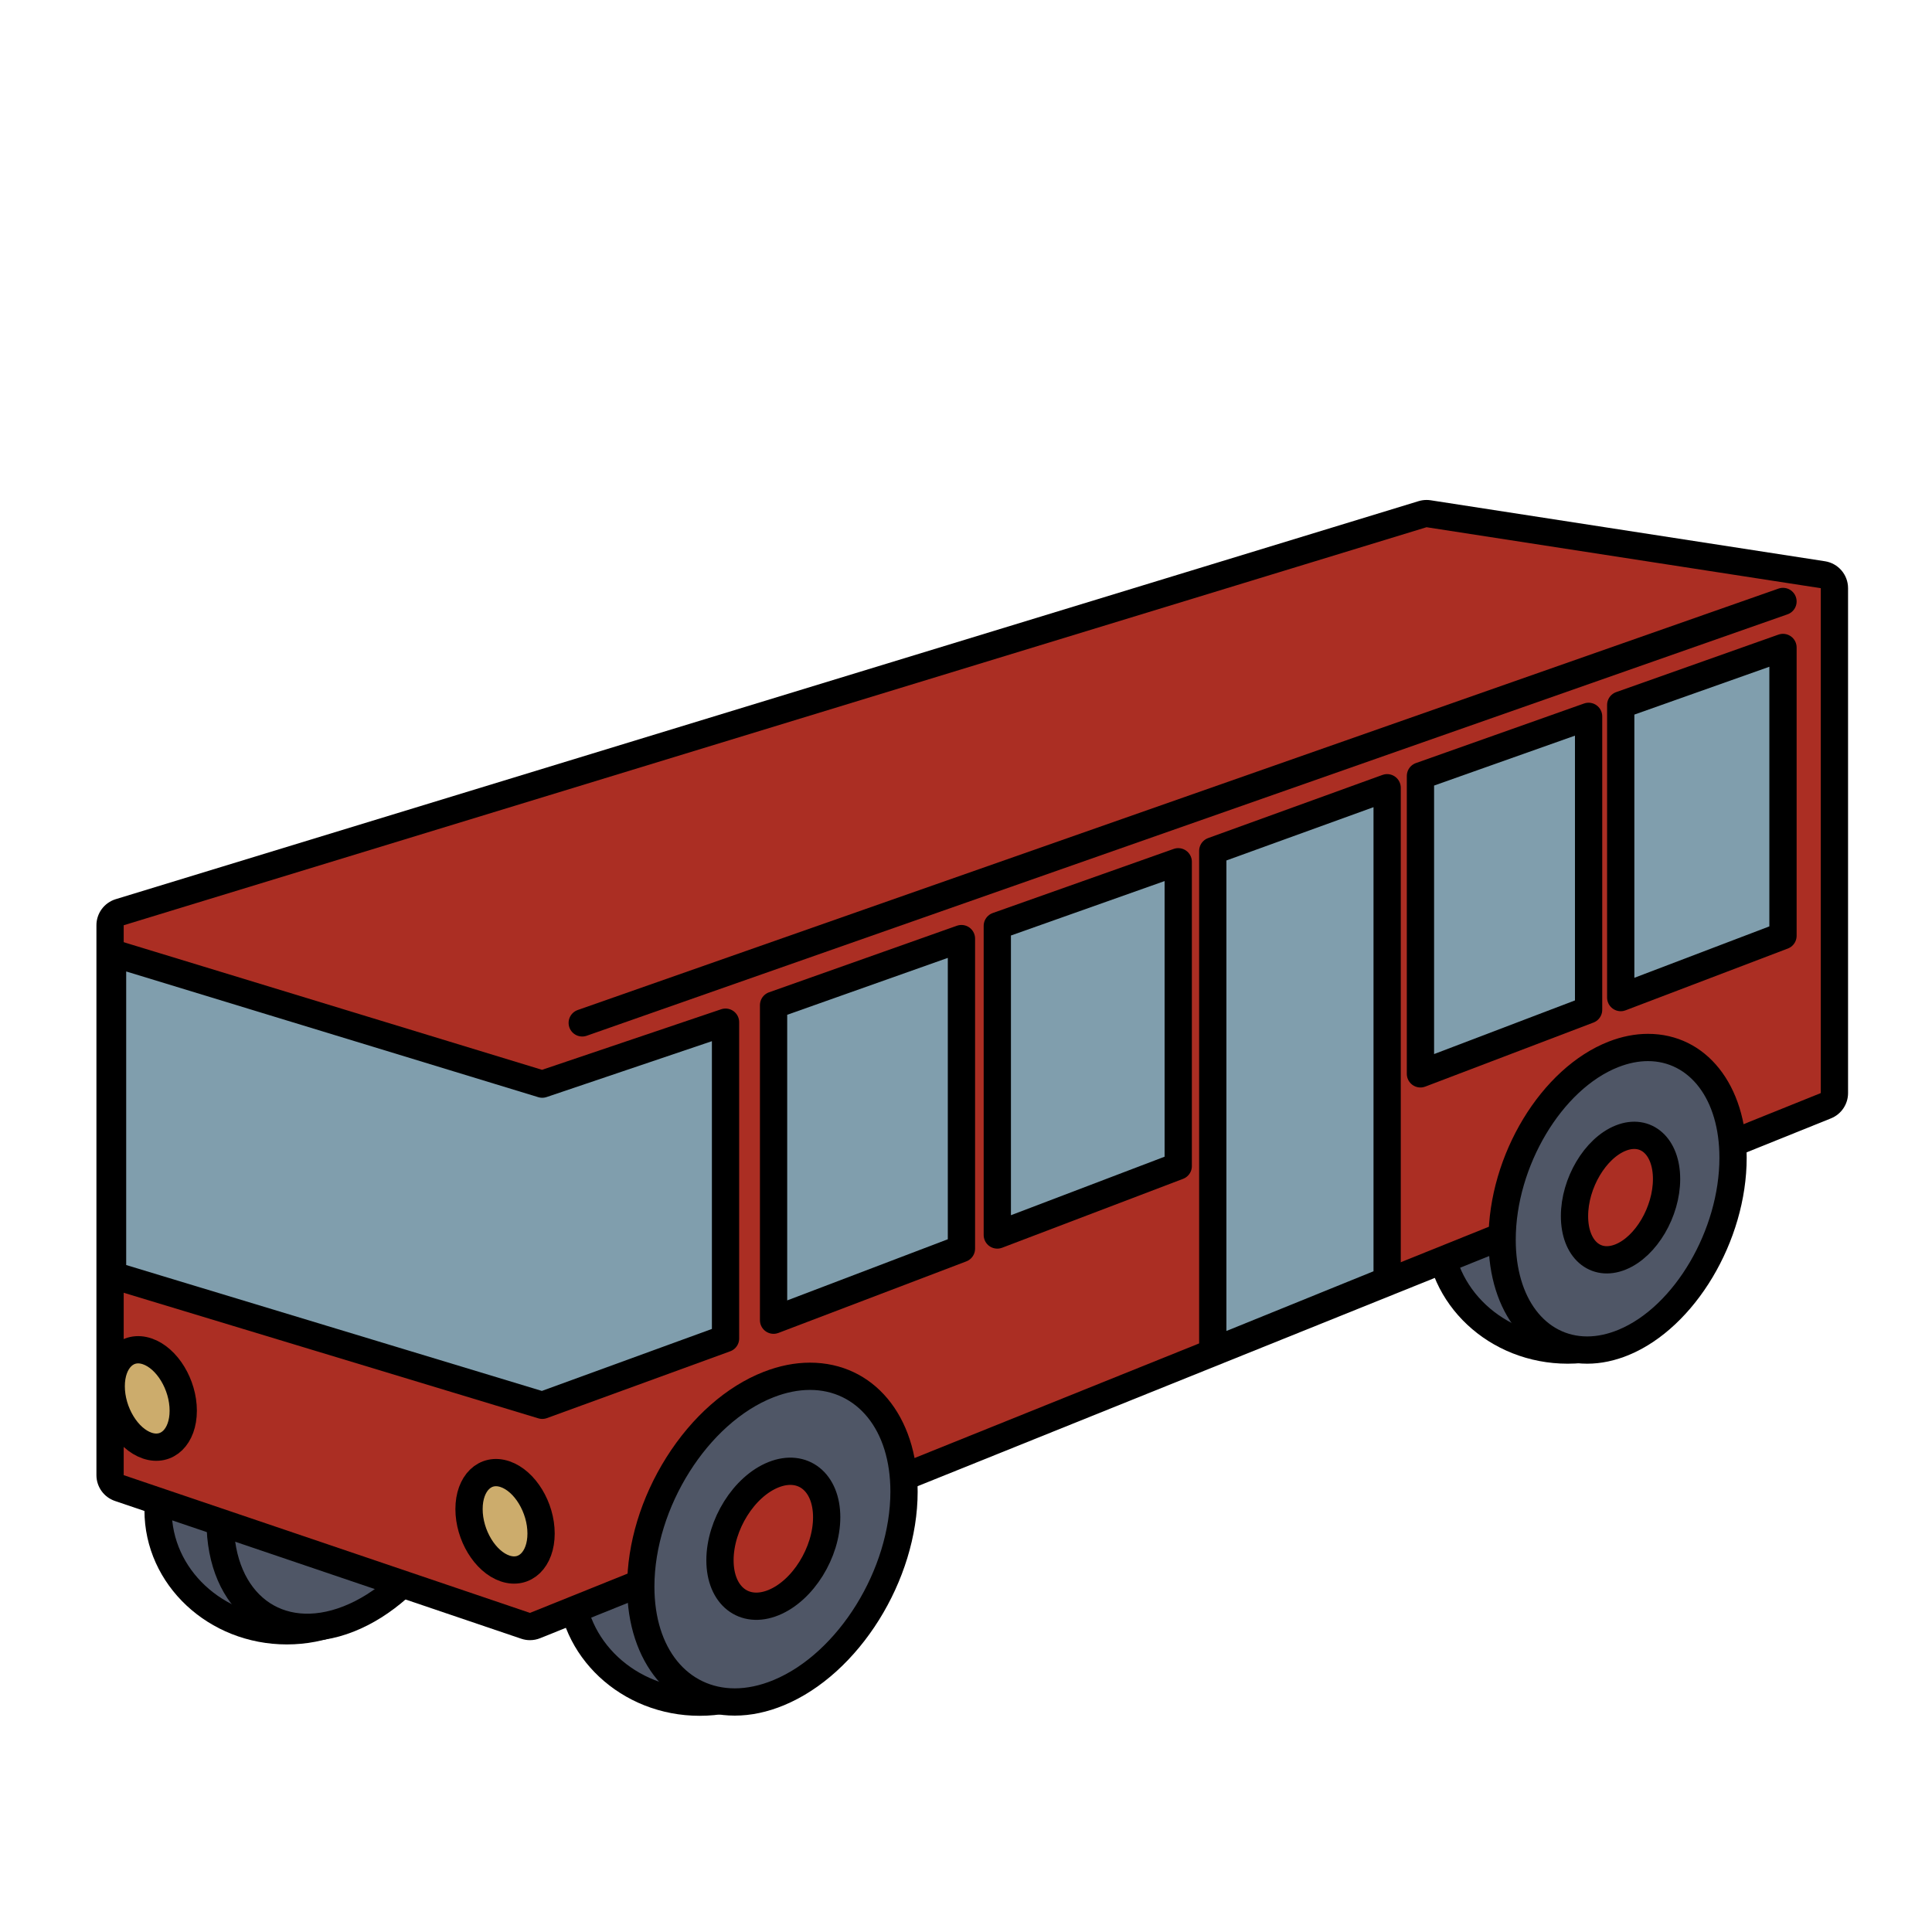 <?xml version="1.0" encoding="utf-8"?>
<!-- Generator: Adobe Illustrator 16.0.0, SVG Export Plug-In . SVG Version: 6.00 Build 0)  -->
<!DOCTYPE svg PUBLIC "-//W3C//DTD SVG 1.1//EN" "http://www.w3.org/Graphics/SVG/1.1/DTD/svg11.dtd">
<svg version="1.1" xmlns="http://www.w3.org/2000/svg" xmlns:xlink="http://www.w3.org/1999/xlink" x="0px" y="0px"
	 width="566.93px" height="566.93px" viewBox="0 0 566.93 566.93" enable-background="new 0 0 566.93 566.93" xml:space="preserve">
<g id="fond" display="none">
	
		<rect x="-10849.873" y="-10145.944" display="inline" fill-rule="evenodd" clip-rule="evenodd" fill="#58595B" width="15942.492" height="15814.695"/>
</g>
<g id="en_cours">
</g>
<g id="fini">
	<g>
		
			<ellipse fill="#4F5666" stroke="#000000" stroke-width="8" stroke-linecap="round" stroke-linejoin="round" stroke-miterlimit="10" cx="84.178" cy="443.202" rx="37.789" ry="35.342"/>
		
			<ellipse fill="#4F5666" stroke="#000000" stroke-width="8" stroke-linecap="round" stroke-linejoin="round" stroke-miterlimit="10" cx="205.307" cy="464.146" rx="37.789" ry="35.342"/>
		
			<ellipse fill="#4F5666" stroke="#000000" stroke-width="8" stroke-linecap="round" stroke-linejoin="round" stroke-miterlimit="10" cx="460.025" cy="360.823" rx="37.789" ry="35.342"/>
		
			<path fill="#4F5666" stroke="#000000" stroke-width="8" stroke-linecap="round" stroke-linejoin="round" stroke-miterlimit="10" d="
			M139.268,417.842c0,23.555-16.447,49.135-36.951,57.219c-20.732,8.175-37.717-4.621-37.717-28.664
			c0-24.042,16.984-49.826,37.717-57.509C122.82,381.29,139.268,394.29,139.268,417.842z"/>
		<g>
			<path fill="#AB2E23" d="M155.516,477.293c-0.434,0-0.867-0.07-1.284-0.212L35.013,436.659c-1.624-0.55-2.716-2.074-2.716-3.788
				V271.508c0-1.759,1.149-3.312,2.831-3.825l382.311-116.799c0.38-0.116,0.774-0.175,1.169-0.175c0.204,0,0.408,0.016,0.611,0.047
				l115.689,17.891c1.95,0.302,3.389,1.98,3.389,3.953v148.155c0,1.632-0.992,3.101-2.506,3.711L157.01,477.003
				C156.531,477.196,156.023,477.293,155.516,477.293z"/>
			<path d="M418.607,154.709L534.297,172.6v148.155L155.516,473.293L36.297,432.871V271.508L418.607,154.709 M418.607,146.709
				c-0.79,0-1.578,0.117-2.338,0.349L33.959,263.856c-3.364,1.028-5.662,4.134-5.662,7.651v161.363c0,3.429,2.185,6.476,5.432,7.576
				l119.219,40.422c0.834,0.283,1.701,0.424,2.568,0.424c1.016,0,2.031-0.193,2.988-0.579l378.781-152.538
				c3.028-1.22,5.012-4.156,5.012-7.421V172.6c0-3.946-2.877-7.303-6.777-7.906L419.83,146.803
				C419.424,146.74,419.016,146.709,418.607,146.709L418.607,146.709z"/>
		</g>
		<g>
			<path fill="#4F5666" d="M215.611,499.435c-16.237,0-27.578-13.919-27.578-33.848c0-24.614,16.825-51.216,37.507-59.299
				c4.122-1.611,8.207-2.428,12.142-2.428c16.249,0,27.598,13.916,27.598,33.841c0,24.536-16.144,50.449-36.751,58.994
				C224.144,498.513,219.798,499.435,215.611,499.435z"/>
			<path d="M237.682,407.86c13.74-0.001,23.598,11.607,23.598,29.841c0,22.69-15.266,47.414-34.283,55.299
				c-3.98,1.649-7.813,2.435-11.385,2.435c-13.684,0-23.578-11.494-23.578-29.848c0-23.144,15.738-48.06,34.963-55.573
				C230.731,408.554,234.322,407.86,237.682,407.86 M237.683,399.86L237.683,399.86c-4.436,0-9.011,0.909-13.599,2.702
				c-10.889,4.256-21.027,13.175-28.548,25.112c-7.418,11.776-11.503,25.24-11.503,37.912c0,22.284,12.985,37.848,31.578,37.848
				c4.715,0,9.576-1.024,14.448-3.045c21.993-9.117,39.22-36.654,39.22-62.688C269.279,415.421,256.286,399.86,237.683,399.86
				L237.683,399.86z"/>
		</g>
		<g>
			<path fill="#4F5666" d="M465.744,396.166c-14.696,0-24.961-13.309-24.961-32.364c0-22.958,14.669-47.37,32.7-54.418
				c3.411-1.333,6.807-2.01,10.093-2.01c14.703,0,24.973,13.307,24.973,32.358c0,22.918-14.09,46.712-32.077,54.169
				C472.848,395.404,469.238,396.166,465.744,396.166z"/>
			<path d="M483.576,311.374c12.174-0.001,20.973,11.127,20.973,28.358c0,21.096-13.188,43.666-29.609,50.474
				c-3.203,1.328-6.293,1.96-9.195,1.96c-12.125,0-20.961-11.026-20.961-28.364c0-21.486,13.572-44.21,30.156-50.692
				C477.946,311.935,480.847,311.375,483.576,311.374 M483.578,303.374v8V303.374h-0.003c-3.786,0.001-7.671,0.77-11.548,2.284
				c-19.764,7.726-35.244,33.265-35.244,58.144c0,21.41,11.909,36.364,28.961,36.364c4.022,0,8.147-0.864,12.26-2.57
				c19.371-8.03,34.545-33.446,34.545-57.863C512.549,318.325,500.636,303.374,483.578,303.374L483.578,303.374z"/>
		</g>
		
			<path fill="#AB2E23" stroke="#000000" stroke-width="8" stroke-linecap="round" stroke-linejoin="round" stroke-miterlimit="10" d="
			M242.584,445.229c0,10.316-6.961,21.522-15.588,25.042c-8.666,3.537-15.725-2.021-15.725-12.432s7.059-21.653,15.725-25.098
			C235.623,429.315,242.584,434.913,242.584,445.229z"/>
		
			<path fill="#AB2E23" stroke="#000000" stroke-width="8" stroke-linecap="round" stroke-linejoin="round" stroke-miterlimit="10" d="
			M489.041,345.979c0,9.586-6.01,19.809-13.451,22.848c-7.477,3.051-13.564-2.302-13.564-11.968c0-9.667,6.088-19.921,13.564-22.892
			C483.031,331.008,489.041,336.393,489.041,345.979z"/>
		
			<polygon fill="#809EAD" stroke="#000000" stroke-width="8" stroke-linecap="round" stroke-linejoin="round" stroke-miterlimit="10" points="
			282.127,366.407 226.998,387.4 226.998,294.957 282.127,275.423 		"/>
		
			<polygon fill="#809EAD" stroke="#000000" stroke-width="8" stroke-linecap="round" stroke-linejoin="round" stroke-miterlimit="10" points="
			345.742,342.182 292.65,362.399 292.65,271.692 345.742,252.88 		"/>
		
			<polygon fill="#809EAD" stroke="#000000" stroke-width="8" stroke-linecap="round" stroke-linejoin="round" stroke-miterlimit="10" points="
			407.045,375.741 355.879,396.506 355.879,249.688 407.045,231.156 		"/>
		
			<polygon fill="#809EAD" stroke="#000000" stroke-width="8" stroke-linecap="round" stroke-linejoin="round" stroke-miterlimit="10" points="
			466.16,296.323 416.82,315.113 416.82,227.691 466.16,210.208 		"/>
		
			<polygon fill="#809EAD" stroke="#000000" stroke-width="8" stroke-linecap="round" stroke-linejoin="round" stroke-miterlimit="10" points="
			523.205,274.599 475.59,292.732 475.59,206.866 523.205,189.992 		"/>
		
			<polygon fill="#809EAD" stroke="#000000" stroke-width="8" stroke-linecap="round" stroke-linejoin="round" stroke-miterlimit="10" points="
			159.121,412.371 212.902,392.769 212.902,299.951 159.121,318.132 33.029,279.666 33.029,374.182 		"/>
		
			<line fill="#AB2E23" stroke="#000000" stroke-width="8" stroke-linecap="round" stroke-linejoin="round" stroke-miterlimit="10" x1="170.85" y1="300.156" x2="523.205" y2="176.496"/>
		
			<path fill="#CCAC6C" stroke="#000000" stroke-width="8" stroke-linecap="round" stroke-linejoin="round" stroke-miterlimit="10" d="
			M158.771,449.999c0,7.64-4.732,12.229-10.57,10.25c-5.836-1.979-10.568-9.777-10.568-17.417s4.732-12.229,10.568-10.249
			C154.039,434.562,158.771,442.359,158.771,449.999z"/>
		
			<path fill="#CCAC6C" stroke="#000000" stroke-width="8" stroke-linecap="round" stroke-linejoin="round" stroke-miterlimit="10" d="
			M53.771,413.954c0,7.64-4.732,12.229-10.57,10.25c-5.836-1.979-10.568-9.777-10.568-17.417s4.732-12.229,10.568-10.249
			C49.039,398.517,53.771,406.314,53.771,413.954z"/>
	</g>
</g>
</svg>
